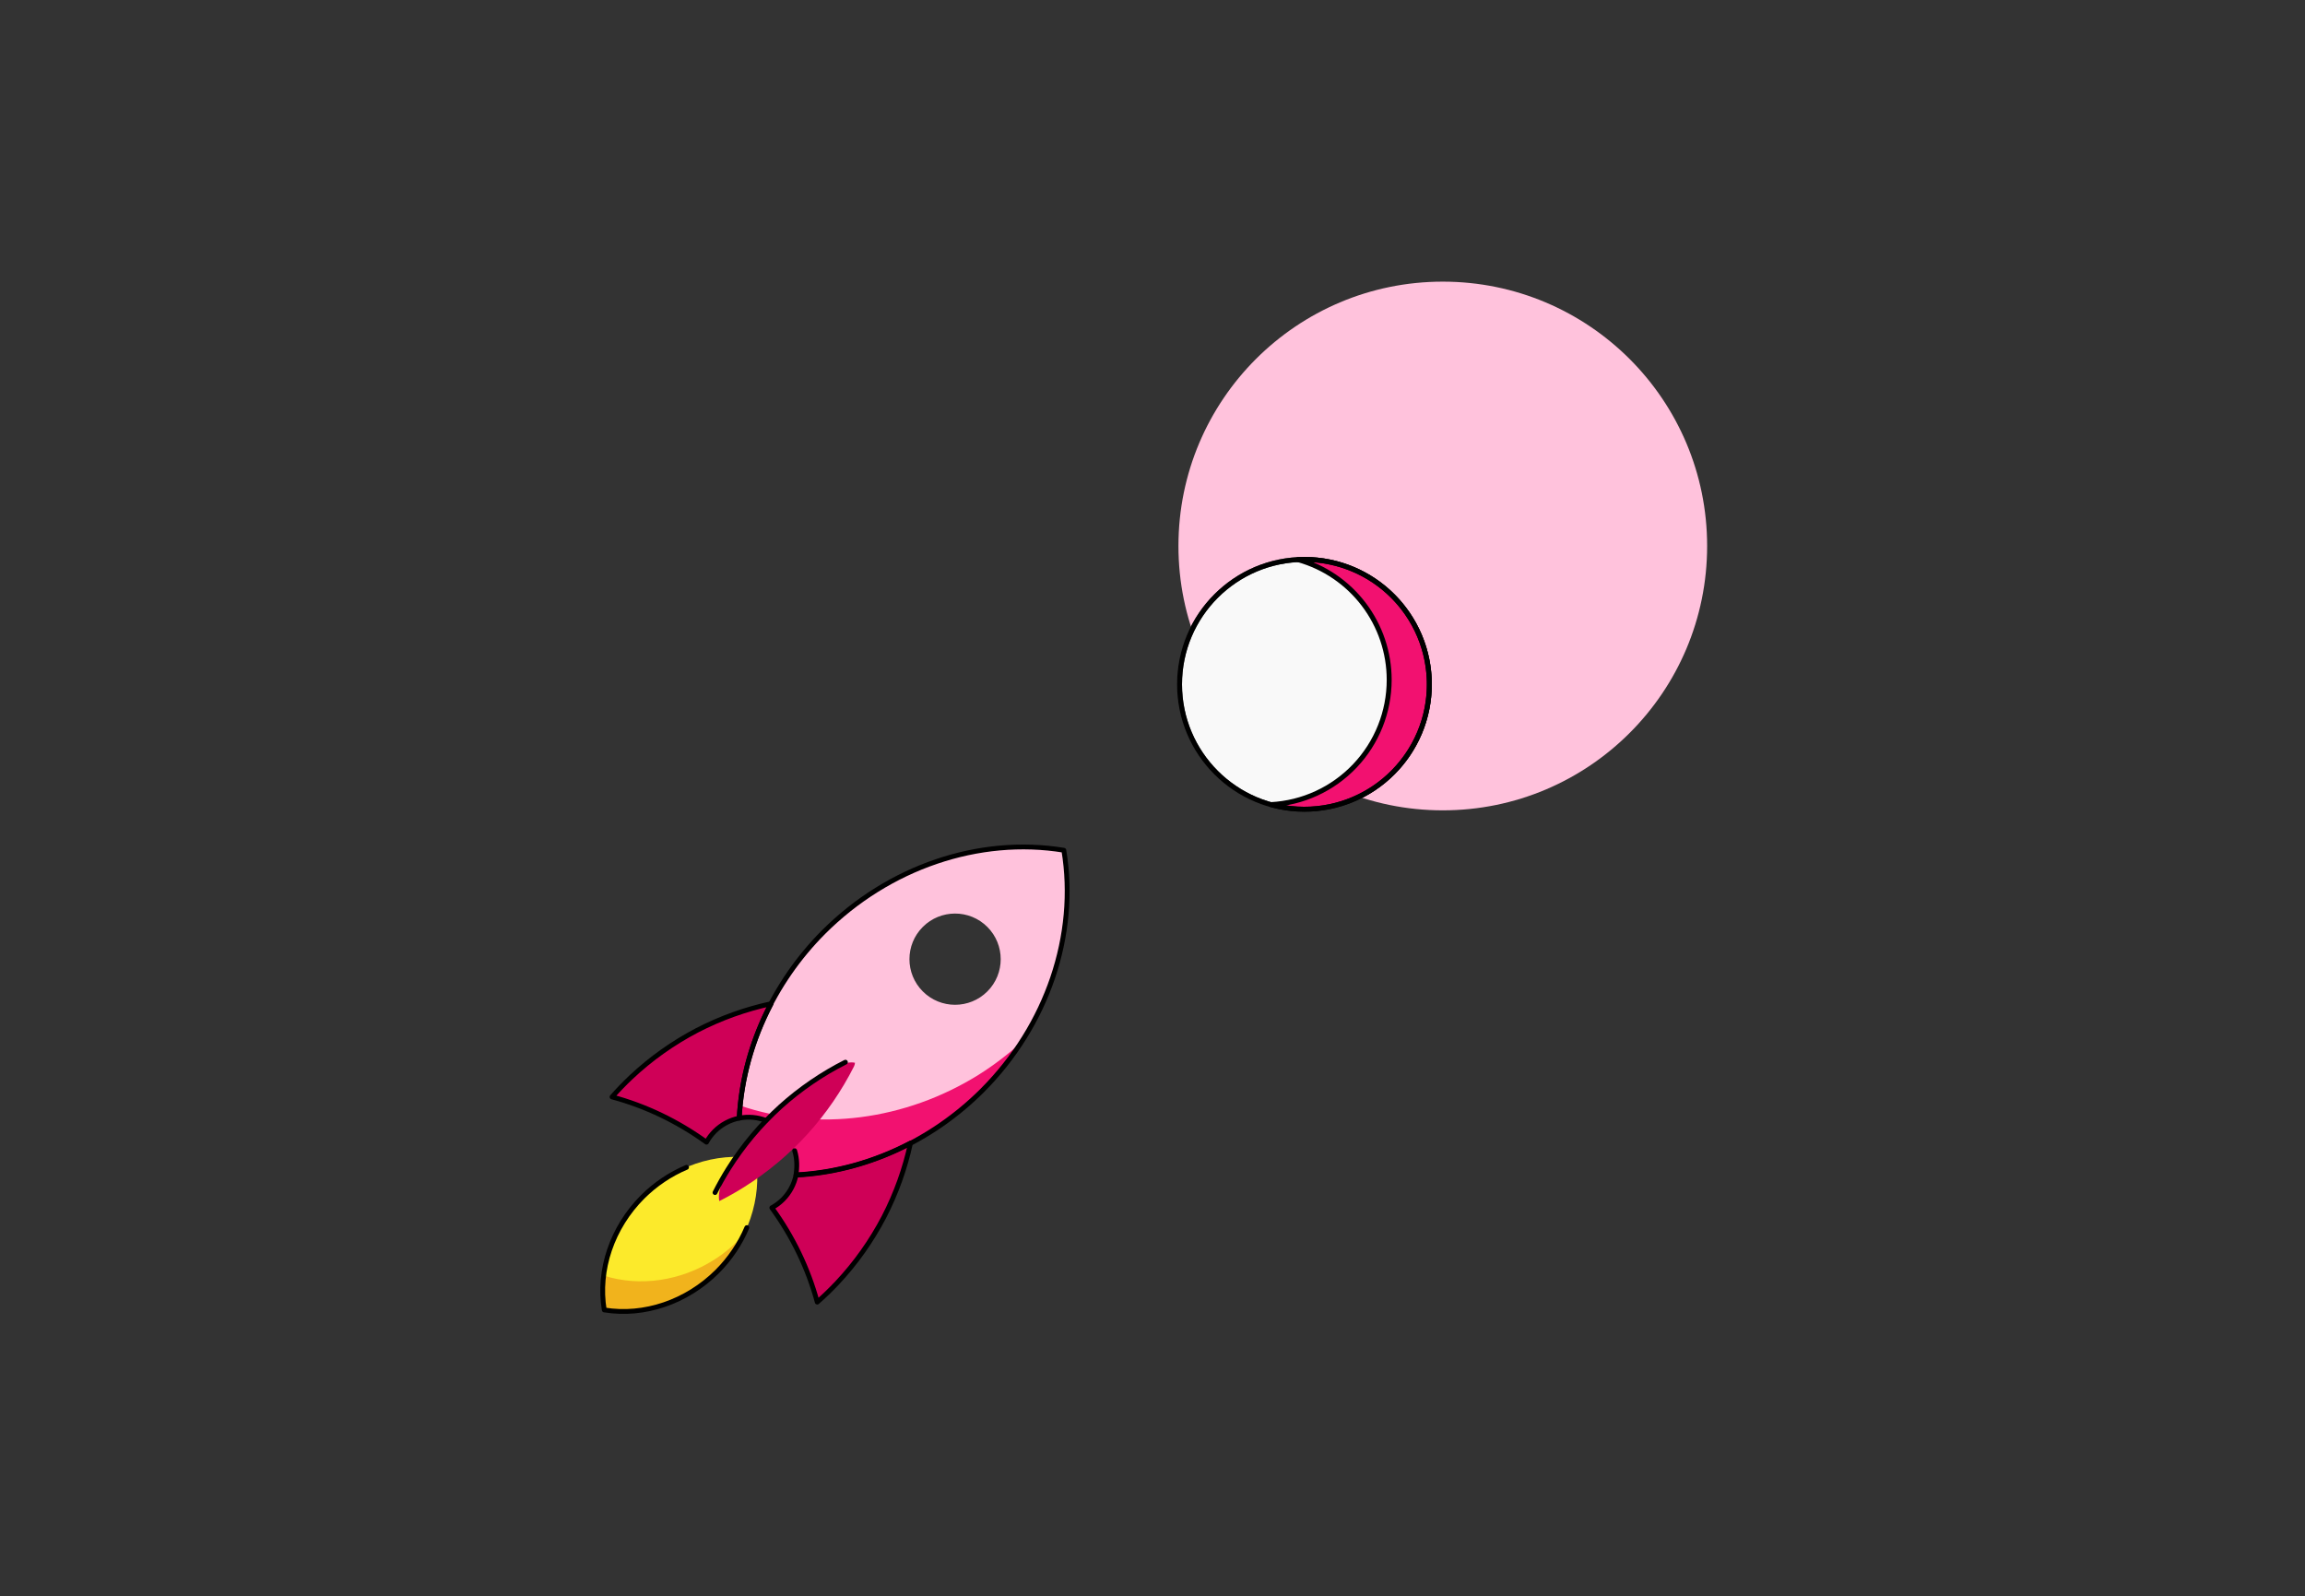 <svg width="933" height="646" viewBox="0 0 933 646" fill="none" xmlns="http://www.w3.org/2000/svg">
<rect x="0" y="0" width="933" height="646" fill="#333333" stroke="none"/>
<path d="M260.137 484.447C247.766 496.836 241.917 514.057 244.587 530.225C260.755 532.873 277.967 527.014 290.346 514.648C302.716 502.258 308.565 485.038 305.895 468.87C289.727 466.221 272.516 472.08 260.137 484.447Z" fill="#FCEA2B"/>
<path d="M322.228 475.536C321.476 479.319 319.62 482.796 316.895 485.526C315.567 486.847 314.057 487.97 312.409 488.861C320.879 500.5 327.128 513.476 330.799 527.051C333.577 524.617 336.245 522.043 338.795 519.341C346.29 511.373 352.696 502.352 357.798 492.58C362.696 483.101 366.317 473.027 368.546 462.675C353.942 470.33 338.106 474.727 322.227 475.536L322.228 475.536Z" fill="#CF0057"/>
<path d="M255.448 436.018C252.746 438.564 250.172 441.228 247.736 444.001C261.32 447.649 274.309 453.875 285.964 462.325C286.851 460.703 287.963 459.215 289.268 457.906C291.99 455.19 295.453 453.338 299.223 452.58C300.048 436.715 304.457 420.895 312.121 406.309C312.128 406.295 312.135 406.28 312.143 406.265C301.783 408.493 291.702 412.112 282.217 417.01C272.441 422.114 263.418 428.521 255.448 436.018Z" fill="#CF0057"/>
<path d="M333.382 377.26C312.893 397.825 300.613 424.9 299.218 452.589C305.632 451.289 312.271 453.286 316.902 457.909C321.547 462.558 323.543 469.23 322.213 475.664C349.925 474.251 377.014 461.947 397.577 441.433C423.865 415.102 436.291 378.504 430.609 344.147C423.826 343.04 416.884 342.628 409.884 342.917C381.786 344.063 354.229 356.433 333.384 377.257L333.382 377.26ZM373.524 375.187C380.736 367.976 392.43 367.974 399.643 375.183C399.645 375.184 399.646 375.186 399.648 375.187C406.862 382.397 406.864 394.087 399.653 401.299C399.651 401.3 399.649 401.302 399.648 401.303C392.434 408.511 380.741 408.509 373.53 401.298C366.316 394.089 366.314 382.399 373.524 375.187Z" fill="#FFC2DC"/>
<path d="M300.94 499.812C297.511 503.662 293.54 507.045 289.162 509.845C275.49 518.551 258.908 520.947 244.352 516.32C243.766 521.005 243.845 525.687 244.587 530.222C260.755 532.871 277.966 527.012 290.345 514.646C294.672 510.286 298.26 505.263 300.942 499.812H300.94Z" fill="#F1B31C"/>
<path d="M299.632 447.524C299.503 449.201 299.413 450.876 299.364 452.549C305.737 451.311 312.309 453.319 316.901 457.908C321.546 462.556 323.542 469.228 322.212 475.663C349.922 474.246 377.008 461.94 397.568 441.426C403.417 435.525 408.639 429.042 413.135 422.102C407.859 426.907 402.149 431.245 396.086 435.056C366.486 453.507 330.702 458.132 299.63 447.524L299.632 447.524Z" fill="#F21170"/>
<path d="M291.153 486.158C294.561 484.446 297.892 482.563 301.141 480.526C310.71 474.524 319.461 467.191 327.106 458.768L327.117 458.757C334.481 450.567 340.725 441.45 345.654 431.684C345.893 431.213 346.033 430.697 346.064 430.17C332.753 427.219 287.917 470.319 291.153 486.158Z" fill="#CF0057"/>
<path d="M277.891 472.497C271.319 475.271 265.271 479.341 260.136 484.446C247.767 496.834 241.917 514.053 244.586 530.22C260.754 532.868 277.964 527.01 290.344 514.643C295.453 509.511 299.527 503.465 302.305 496.894" stroke="black" stroke-width="1.949" stroke-miterlimit="10" stroke-linecap="round" stroke-linejoin="round"/>
<path d="M255.448 436.016C252.746 438.562 250.172 441.227 247.736 444C261.32 447.647 274.309 453.873 285.964 462.323C286.851 460.702 287.963 459.214 289.268 457.905C291.99 455.189 295.453 453.336 299.223 452.579C300.048 436.714 304.457 420.894 312.121 406.308C312.128 406.293 312.135 406.279 312.143 406.264C301.783 408.491 291.702 412.11 282.217 417.009C272.441 422.112 263.418 428.519 255.448 436.016Z" stroke="black" stroke-width="1.949" stroke-miterlimit="10" stroke-linecap="round" stroke-linejoin="round"/>
<path d="M322.228 475.536C321.476 479.319 319.62 482.796 316.895 485.526C315.567 486.847 314.057 487.97 312.409 488.861C320.879 500.5 327.128 513.476 330.799 527.051C333.576 524.616 336.245 522.043 338.795 519.341C346.29 511.373 352.696 502.352 357.798 492.58C362.696 483.101 366.317 473.027 368.546 462.675C353.942 470.33 338.106 474.727 322.227 475.536L322.228 475.536Z" stroke="black" stroke-width="1.949" stroke-miterlimit="10" stroke-linecap="round" stroke-linejoin="round"/>
<path d="M321.667 465.767C322.723 469.239 322.649 472.394 322.204 475.655C349.918 474.241 377.01 461.935 397.573 441.419C423.856 415.093 436.284 378.505 430.61 344.152C396.256 338.526 359.687 350.975 333.387 377.251C312.894 397.817 300.613 424.893 299.217 452.584C302.904 451.837 306.653 452.215 310.064 453.519" stroke="black" stroke-width="1.949" stroke-miterlimit="10" stroke-linecap="round" stroke-linejoin="round"/>
<path d="M342.199 429.934H342.198C332.737 434.705 323.898 440.754 315.958 447.889C307.792 455.296 300.683 463.774 294.869 473.038C292.895 476.184 291.076 479.412 289.418 482.71" stroke="black" stroke-width="1.949" stroke-miterlimit="10" stroke-linecap="round" stroke-linejoin="round"/>
<g clip-path="url(#clip0)">
<path d="M584 328C643.094 328 691 280.094 691 221C691 161.906 643.094 114 584 114C524.906 114 477 161.906 477 221C477 280.094 524.906 328 584 328Z" fill="#FFC2DC"/>
<path d="M528 327.555C555.921 327.555 578.556 304.921 578.556 277C578.556 249.079 555.921 226.444 528 226.444C500.079 226.444 477.444 249.079 477.444 277C477.444 304.921 500.079 327.555 528 327.555Z" fill="#F9F9F9" stroke="#3F3F3F" stroke-width="2" stroke-linecap="round" stroke-linejoin="round"/>
<path d="M562.306 275.194C562.305 288.148 557.333 300.608 548.414 310.002C539.495 319.397 527.311 325.009 514.374 325.682C521.327 327.629 528.616 328.063 535.751 326.956C542.885 325.85 549.7 323.227 555.737 319.266C561.773 315.305 566.891 310.097 570.746 303.993C574.601 297.888 577.104 291.029 578.086 283.876C579.068 276.723 578.507 269.443 576.44 262.525C574.373 255.607 570.848 249.212 566.102 243.771C561.357 238.33 555.501 233.968 548.929 230.979C542.356 227.99 535.22 226.444 528 226.444C527.12 226.444 526.245 226.467 525.376 226.512C535.999 229.487 545.358 235.855 552.026 244.644C558.693 253.433 562.303 264.162 562.306 275.194Z" fill="#F21170"/>
<path d="M528 327.555C555.921 327.555 578.556 304.921 578.556 277C578.556 249.079 555.921 226.444 528 226.444C500.079 226.444 477.444 249.079 477.444 277C477.444 304.921 500.079 327.555 528 327.555Z" stroke="black" stroke-width="2" stroke-linecap="round" stroke-linejoin="round"/>
<path d="M562.306 275.194C562.305 288.148 557.333 300.608 548.414 310.002C539.495 319.397 527.311 325.009 514.374 325.682C521.327 327.629 528.616 328.063 535.751 326.956C542.885 325.85 549.7 323.227 555.737 319.266C561.773 315.305 566.891 310.097 570.746 303.993C574.601 297.888 577.104 291.029 578.086 283.876C579.068 276.723 578.507 269.443 576.44 262.525C574.373 255.607 570.848 249.212 566.102 243.771C561.357 238.33 555.501 233.968 548.929 230.979C542.356 227.99 535.22 226.444 528 226.444C527.12 226.444 526.245 226.467 525.376 226.512C535.999 229.487 545.358 235.855 552.026 244.644C558.693 253.433 562.303 264.162 562.306 275.194Z" stroke="black" stroke-width="2" stroke-linecap="round" stroke-linejoin="round"/>
</g>
<defs>
<clipPath id="clip0">
<rect width="215" height="215" fill="white" transform="translate(476 114)"/>
</clipPath>
</defs>
</svg>
